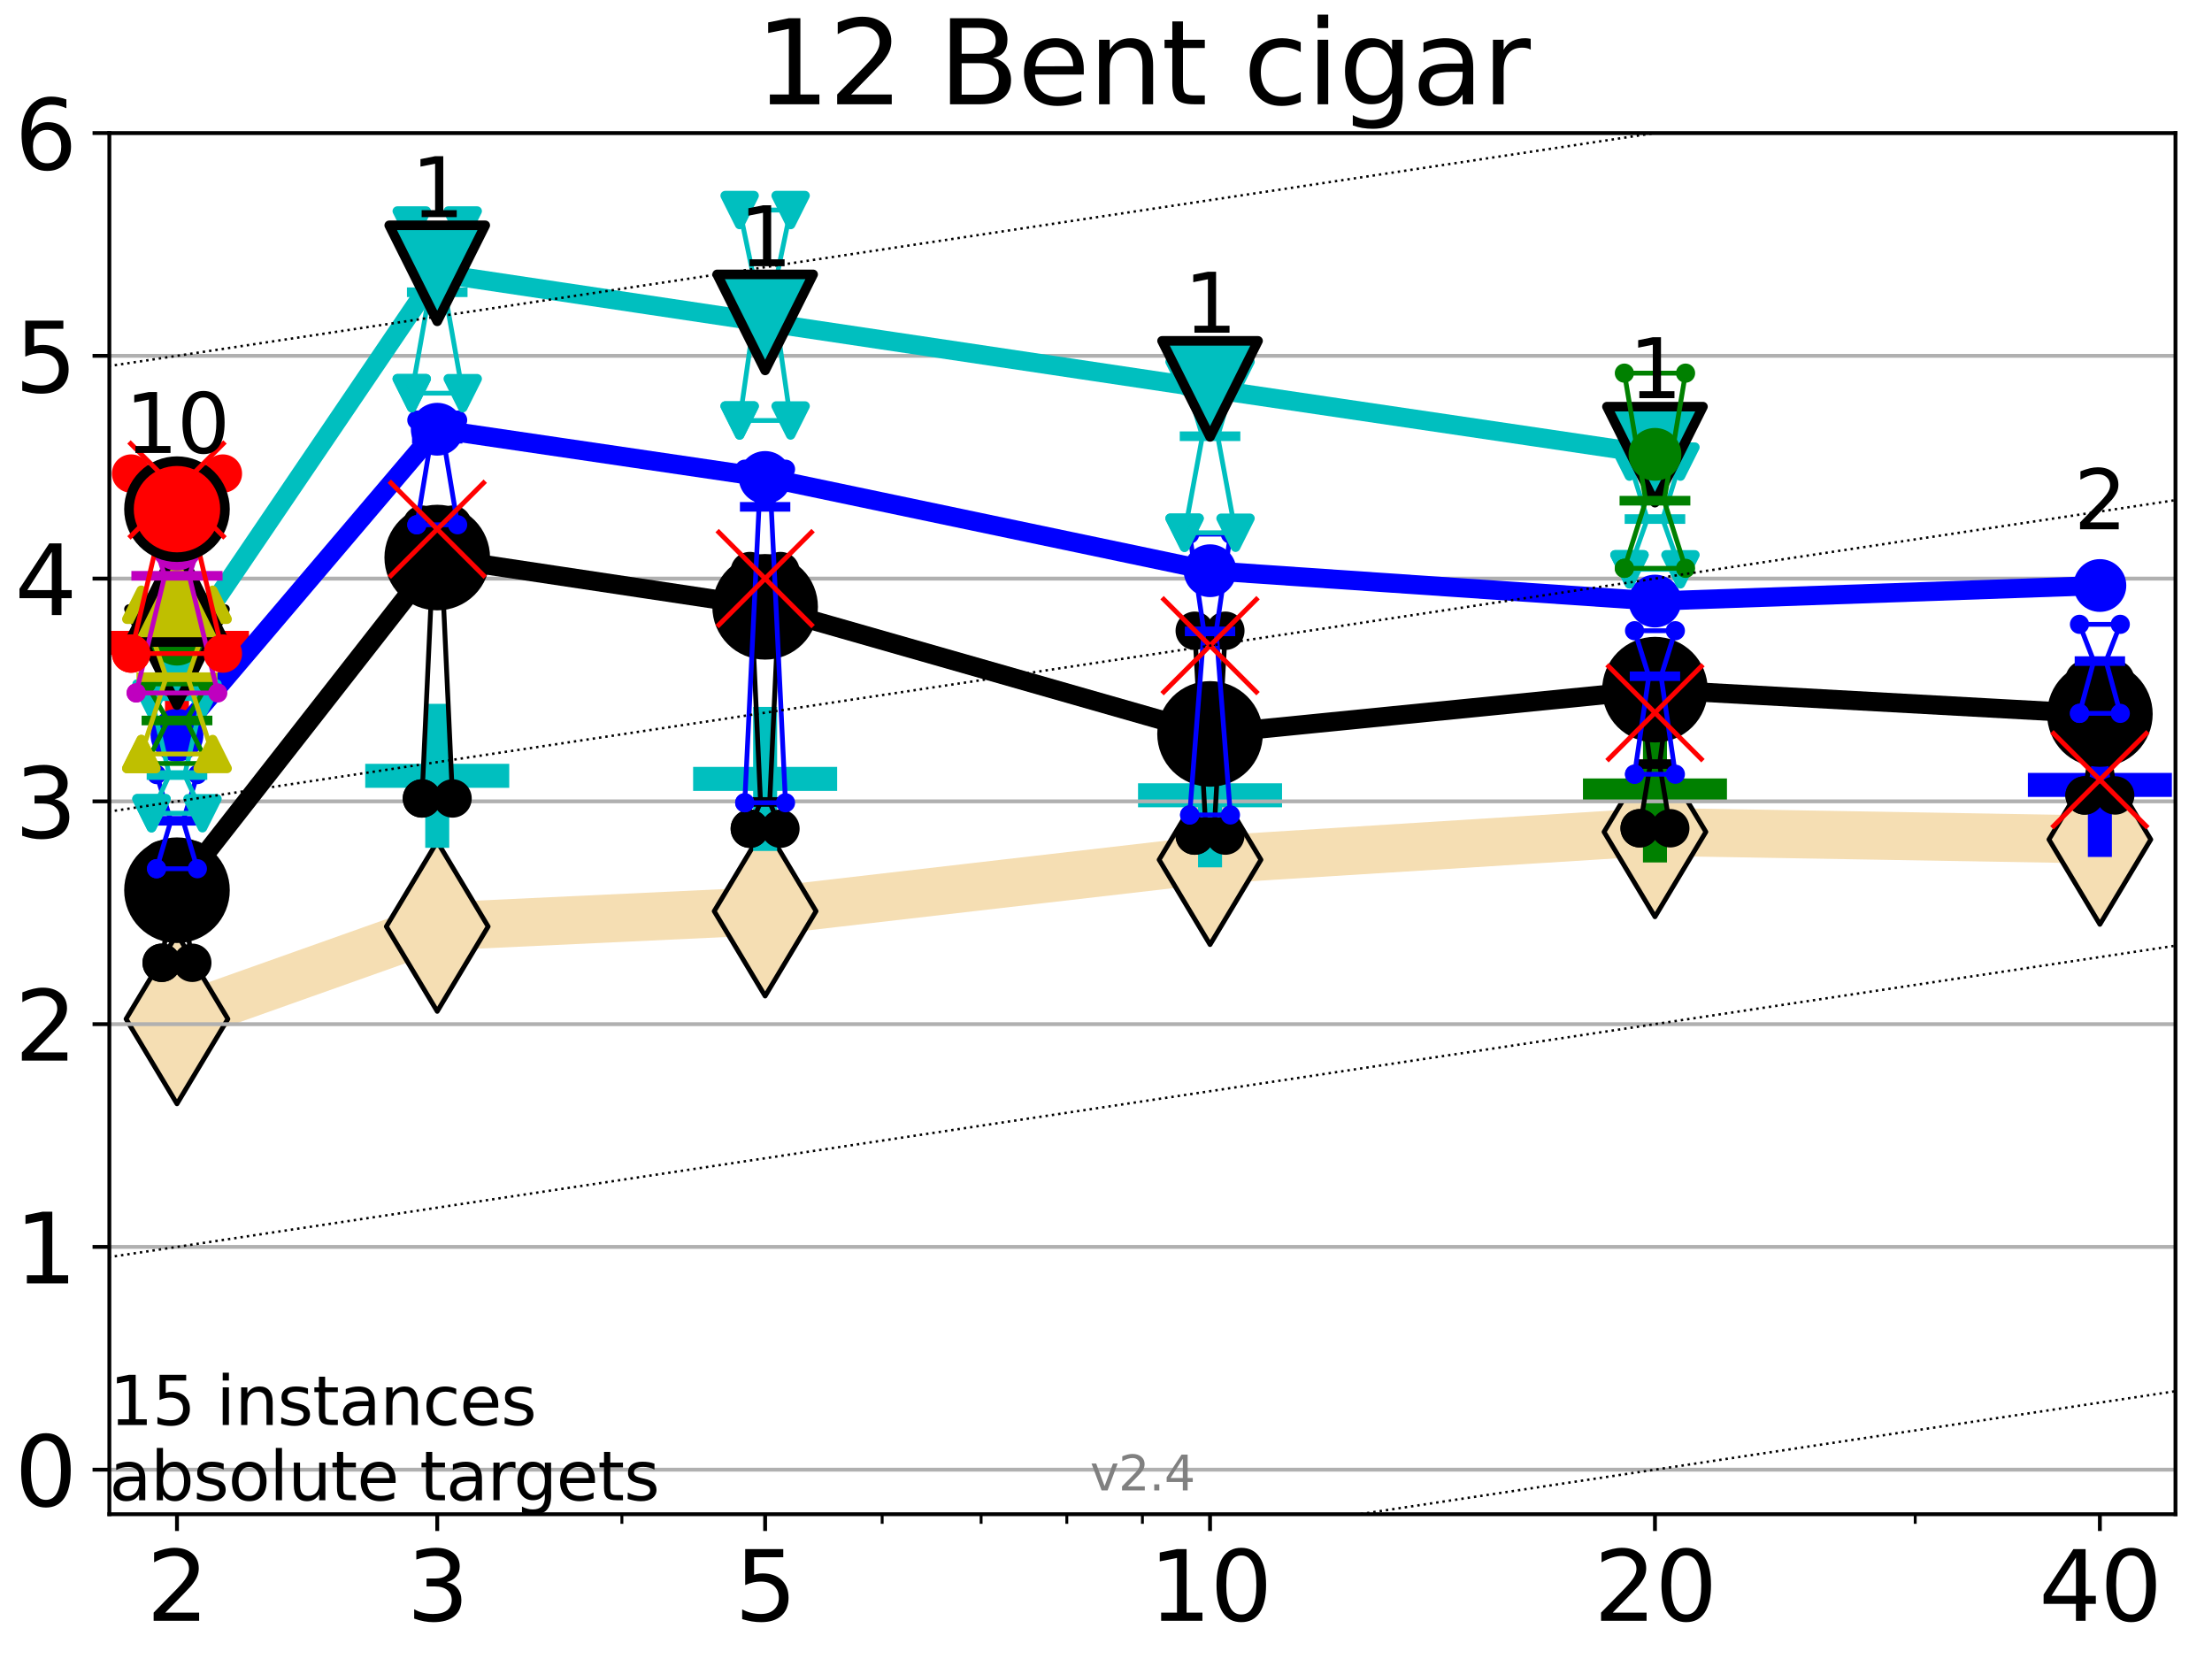 <?xml version="1.0" encoding="utf-8" standalone="no"?>
<!DOCTYPE svg PUBLIC "-//W3C//DTD SVG 1.1//EN"
  "http://www.w3.org/Graphics/SVG/1.1/DTD/svg11.dtd">
<svg height="345.6pt" version="1.1" viewBox="0 0 460.8 345.6" width="460.8pt" xmlns="http://www.w3.org/2000/svg" xmlns:xlink="http://www.w3.org/1999/xlink">
 <defs>
  <style type="text/css">*{stroke-linecap:butt;stroke-linejoin:round;}</style>
 </defs>
 <g id="figure_1">
  <g id="patch_1">
   <path d="M 0 345.6 
L 460.8 345.6 
L 460.8 0 
L 0 0 
z
" style="fill:#ffffff;"/>
  </g>
  <g id="axes_1">
   <g id="patch_2">
    <path d="M 22.78 315.44 
L 453.192 315.44 
L 453.192 27.72 
L 22.78 27.72 
z
" style="fill:#ffffff;"/>
   </g>
   <g id="line2d_1">
    <path clip-path="url(#pe0228e5261)" d="M 36.868 212.267 
L 91.085 193.007 
L 159.39 189.816 
L 252.074 179.098 
L 344.758 173.301 
L 437.443 174.882 
" style="fill:none;stroke:#f5deb3;stroke-linecap:square;stroke-width:10;"/>
    <defs>
     <path d="M 0 17.678 
L 10.607 0 
L 0 -17.678 
L -10.607 0 
z
" id="m57b60b4987" style="stroke:#000000;stroke-linejoin:miter;"/>
    </defs>
    <g clip-path="url(#pe0228e5261)">
     <use style="fill:#f5deb3;stroke:#000000;stroke-linejoin:miter;" x="36.868" xlink:href="#m57b60b4987" y="212.267"/>
     <use style="fill:#f5deb3;stroke:#000000;stroke-linejoin:miter;" x="91.085" xlink:href="#m57b60b4987" y="193.007"/>
     <use style="fill:#f5deb3;stroke:#000000;stroke-linejoin:miter;" x="159.39" xlink:href="#m57b60b4987" y="189.816"/>
     <use style="fill:#f5deb3;stroke:#000000;stroke-linejoin:miter;" x="252.074" xlink:href="#m57b60b4987" y="179.098"/>
     <use style="fill:#f5deb3;stroke:#000000;stroke-linejoin:miter;" x="344.758" xlink:href="#m57b60b4987" y="173.301"/>
     <use style="fill:#f5deb3;stroke:#000000;stroke-linejoin:miter;" x="437.443" xlink:href="#m57b60b4987" y="174.882"/>
    </g>
   </g>
   <g id="line2d_2">
    <defs>
     <path d="M -15 0 
L 15 0 
M 0 15 
L 0 -15 
" id="md31991b1a8" style="stroke:#00bfbf;stroke-width:5;"/>
    </defs>
    <g clip-path="url(#pe0228e5261)">
     <use style="fill:#00bfbf;stroke:#00bfbf;stroke-width:5;" x="91.085" xlink:href="#md31991b1a8" y="161.616"/>
    </g>
   </g>
   <g id="line2d_3">
    <g clip-path="url(#pe0228e5261)">
     <use style="fill:#00bfbf;stroke:#00bfbf;stroke-width:5;" x="159.39" xlink:href="#md31991b1a8" y="162.262"/>
    </g>
   </g>
   <g id="line2d_4">
    <g clip-path="url(#pe0228e5261)">
     <use style="fill:#00bfbf;stroke:#00bfbf;stroke-width:5;" x="252.074" xlink:href="#md31991b1a8" y="165.678"/>
    </g>
   </g>
   <g id="line2d_5">
    <defs>
     <path d="M -15 0 
L 15 0 
M 0 15 
L 0 -15 
" id="m9c1521e353" style="stroke:#008000;stroke-width:5;"/>
    </defs>
    <g clip-path="url(#pe0228e5261)">
     <use style="fill:#008000;stroke:#008000;stroke-width:5;" x="344.758" xlink:href="#m9c1521e353" y="164.661"/>
    </g>
   </g>
   <g id="line2d_6">
    <defs>
     <path d="M -15 0 
L 15 0 
M 0 15 
L 0 -15 
" id="md139b59e94" style="stroke:#0000ff;stroke-width:5;"/>
    </defs>
    <g clip-path="url(#pe0228e5261)">
     <use style="fill:#0000ff;stroke:#0000ff;stroke-width:5;" x="437.443" xlink:href="#md139b59e94" y="163.515"/>
    </g>
   </g>
   <g id="line2d_7">
    <defs>
     <path d="M -15 0 
L 15 0 
M 0 15 
L 0 -15 
" id="m37ae8e2ec6" style="stroke:#ff0000;stroke-width:5;"/>
    </defs>
    <g clip-path="url(#pe0228e5261)">
     <use style="fill:#ff0000;stroke:#ff0000;stroke-width:5;" x="36.868" xlink:href="#m37ae8e2ec6" y="133.92"/>
    </g>
   </g>
   <g id="matplotlib.axis_1">
    <g id="xtick_1">
     <g id="line2d_8">
      <defs>
       <path d="M 0 0 
L 0 3.5 
" id="m4e028610fb" style="stroke:#000000;stroke-width:0.8;"/>
      </defs>
      <g>
       <use style="stroke:#000000;stroke-width:0.8;" x="36.868" xlink:href="#m4e028610fb" y="315.44"/>
      </g>
     </g>
     <g id="text_1">
      <!-- 2 -->
      <g transform="translate(30.506 337.637)scale(0.2 -0.2)">
       <defs>
        <path d="M 1228 531 
L 3431 531 
L 3431 0 
L 469 0 
L 469 531 
Q 828 903 1448 1529 
Q 2069 2156 2228 2338 
Q 2531 2678 2651 2914 
Q 2772 3150 2772 3378 
Q 2772 3750 2511 3984 
Q 2250 4219 1831 4219 
Q 1534 4219 1204 4116 
Q 875 4013 500 3803 
L 500 4441 
Q 881 4594 1212 4672 
Q 1544 4750 1819 4750 
Q 2544 4750 2975 4387 
Q 3406 4025 3406 3419 
Q 3406 3131 3298 2873 
Q 3191 2616 2906 2266 
Q 2828 2175 2409 1742 
Q 1991 1309 1228 531 
z
" id="DejaVuSans-32" transform="scale(0.016)"/>
       </defs>
       <use xlink:href="#DejaVuSans-32"/>
      </g>
     </g>
    </g>
    <g id="xtick_2">
     <g id="line2d_9">
      <g>
       <use style="stroke:#000000;stroke-width:0.8;" x="91.085" xlink:href="#m4e028610fb" y="315.44"/>
      </g>
     </g>
     <g id="text_2">
      <!-- 3 -->
      <g transform="translate(84.723 337.637)scale(0.2 -0.2)">
       <defs>
        <path d="M 2597 2516 
Q 3050 2419 3304 2112 
Q 3559 1806 3559 1356 
Q 3559 666 3084 287 
Q 2609 -91 1734 -91 
Q 1441 -91 1130 -33 
Q 819 25 488 141 
L 488 750 
Q 750 597 1062 519 
Q 1375 441 1716 441 
Q 2309 441 2620 675 
Q 2931 909 2931 1356 
Q 2931 1769 2642 2001 
Q 2353 2234 1838 2234 
L 1294 2234 
L 1294 2753 
L 1863 2753 
Q 2328 2753 2575 2939 
Q 2822 3125 2822 3475 
Q 2822 3834 2567 4026 
Q 2313 4219 1838 4219 
Q 1578 4219 1281 4162 
Q 984 4106 628 3988 
L 628 4550 
Q 988 4650 1302 4700 
Q 1616 4750 1894 4750 
Q 2613 4750 3031 4423 
Q 3450 4097 3450 3541 
Q 3450 3153 3228 2886 
Q 3006 2619 2597 2516 
z
" id="DejaVuSans-33" transform="scale(0.016)"/>
       </defs>
       <use xlink:href="#DejaVuSans-33"/>
      </g>
     </g>
    </g>
    <g id="xtick_3">
     <g id="line2d_10">
      <g>
       <use style="stroke:#000000;stroke-width:0.8;" x="159.39" xlink:href="#m4e028610fb" y="315.44"/>
      </g>
     </g>
     <g id="text_3">
      <!-- 5 -->
      <g transform="translate(153.028 337.637)scale(0.2 -0.2)">
       <defs>
        <path d="M 691 4666 
L 3169 4666 
L 3169 4134 
L 1269 4134 
L 1269 2991 
Q 1406 3038 1543 3061 
Q 1681 3084 1819 3084 
Q 2600 3084 3056 2656 
Q 3513 2228 3513 1497 
Q 3513 744 3044 326 
Q 2575 -91 1722 -91 
Q 1428 -91 1123 -41 
Q 819 9 494 109 
L 494 744 
Q 775 591 1075 516 
Q 1375 441 1709 441 
Q 2250 441 2565 725 
Q 2881 1009 2881 1497 
Q 2881 1984 2565 2268 
Q 2250 2553 1709 2553 
Q 1456 2553 1204 2497 
Q 953 2441 691 2322 
L 691 4666 
z
" id="DejaVuSans-35" transform="scale(0.016)"/>
       </defs>
       <use xlink:href="#DejaVuSans-35"/>
      </g>
     </g>
    </g>
    <g id="xtick_4">
     <g id="line2d_11">
      <g>
       <use style="stroke:#000000;stroke-width:0.8;" x="252.074" xlink:href="#m4e028610fb" y="315.44"/>
      </g>
     </g>
     <g id="text_4">
      <!-- 10 -->
      <g transform="translate(239.349 337.637)scale(0.2 -0.2)">
       <defs>
        <path d="M 794 531 
L 1825 531 
L 1825 4091 
L 703 3866 
L 703 4441 
L 1819 4666 
L 2450 4666 
L 2450 531 
L 3481 531 
L 3481 0 
L 794 0 
L 794 531 
z
" id="DejaVuSans-31" transform="scale(0.016)"/>
        <path d="M 2034 4250 
Q 1547 4250 1301 3770 
Q 1056 3291 1056 2328 
Q 1056 1369 1301 889 
Q 1547 409 2034 409 
Q 2525 409 2770 889 
Q 3016 1369 3016 2328 
Q 3016 3291 2770 3770 
Q 2525 4250 2034 4250 
z
M 2034 4750 
Q 2819 4750 3233 4129 
Q 3647 3509 3647 2328 
Q 3647 1150 3233 529 
Q 2819 -91 2034 -91 
Q 1250 -91 836 529 
Q 422 1150 422 2328 
Q 422 3509 836 4129 
Q 1250 4750 2034 4750 
z
" id="DejaVuSans-30" transform="scale(0.016)"/>
       </defs>
       <use xlink:href="#DejaVuSans-31"/>
       <use x="63.623" xlink:href="#DejaVuSans-30"/>
      </g>
     </g>
    </g>
    <g id="xtick_5">
     <g id="line2d_12">
      <g>
       <use style="stroke:#000000;stroke-width:0.8;" x="344.758" xlink:href="#m4e028610fb" y="315.44"/>
      </g>
     </g>
     <g id="text_5">
      <!-- 20 -->
      <g transform="translate(332.033 337.637)scale(0.2 -0.2)">
       <use xlink:href="#DejaVuSans-32"/>
       <use x="63.623" xlink:href="#DejaVuSans-30"/>
      </g>
     </g>
    </g>
    <g id="xtick_6">
     <g id="line2d_13">
      <g>
       <use style="stroke:#000000;stroke-width:0.8;" x="437.443" xlink:href="#m4e028610fb" y="315.44"/>
      </g>
     </g>
     <g id="text_6">
      <!-- 40 -->
      <g transform="translate(424.718 337.637)scale(0.2 -0.2)">
       <defs>
        <path d="M 2419 4116 
L 825 1625 
L 2419 1625 
L 2419 4116 
z
M 2253 4666 
L 3047 4666 
L 3047 1625 
L 3713 1625 
L 3713 1100 
L 3047 1100 
L 3047 0 
L 2419 0 
L 2419 1100 
L 313 1100 
L 313 1709 
L 2253 4666 
z
" id="DejaVuSans-34" transform="scale(0.016)"/>
       </defs>
       <use xlink:href="#DejaVuSans-34"/>
       <use x="63.623" xlink:href="#DejaVuSans-30"/>
      </g>
     </g>
    </g>
    <g id="xtick_7">
     <g id="line2d_14">
      <defs>
       <path d="M 0 0 
L 0 2 
" id="mc84c416114" style="stroke:#000000;stroke-width:0.6;"/>
      </defs>
      <g>
       <use style="stroke:#000000;stroke-width:0.6;" x="129.552" xlink:href="#mc84c416114" y="315.44"/>
      </g>
     </g>
    </g>
    <g id="xtick_8">
     <g id="line2d_15">
      <g>
       <use style="stroke:#000000;stroke-width:0.6;" x="183.769" xlink:href="#mc84c416114" y="315.44"/>
      </g>
     </g>
    </g>
    <g id="xtick_9">
     <g id="line2d_16">
      <g>
       <use style="stroke:#000000;stroke-width:0.6;" x="204.381" xlink:href="#mc84c416114" y="315.44"/>
      </g>
     </g>
    </g>
    <g id="xtick_10">
     <g id="line2d_17">
      <g>
       <use style="stroke:#000000;stroke-width:0.6;" x="222.237" xlink:href="#mc84c416114" y="315.44"/>
      </g>
     </g>
    </g>
    <g id="xtick_11">
     <g id="line2d_18">
      <g>
       <use style="stroke:#000000;stroke-width:0.6;" x="237.986" xlink:href="#mc84c416114" y="315.44"/>
      </g>
     </g>
    </g>
    <g id="xtick_12">
     <g id="line2d_19">
      <g>
       <use style="stroke:#000000;stroke-width:0.6;" x="398.975" xlink:href="#mc84c416114" y="315.44"/>
      </g>
     </g>
    </g>
   </g>
   <g id="matplotlib.axis_2">
    <g id="ytick_1">
     <g id="line2d_20">
      <path clip-path="url(#pe0228e5261)" d="M 22.78 306.159 
L 453.192 306.159 
" style="fill:none;stroke:#b0b0b0;stroke-linecap:square;stroke-width:0.8;"/>
     </g>
     <g id="line2d_21">
      <defs>
       <path d="M 0 0 
L -3.5 0 
" id="mfebc51d5cf" style="stroke:#000000;stroke-width:0.8;"/>
      </defs>
      <g>
       <use style="stroke:#000000;stroke-width:0.8;" x="22.78" xlink:href="#mfebc51d5cf" y="306.159"/>
      </g>
     </g>
     <g id="text_7">
      <!-- 0 -->
      <g transform="translate(3.055 313.757)scale(0.2 -0.2)">
       <use xlink:href="#DejaVuSans-30"/>
      </g>
     </g>
    </g>
    <g id="ytick_2">
     <g id="line2d_22">
      <path clip-path="url(#pe0228e5261)" d="M 22.78 259.752 
L 453.192 259.752 
" style="fill:none;stroke:#b0b0b0;stroke-linecap:square;stroke-width:0.8;"/>
     </g>
     <g id="line2d_23">
      <g>
       <use style="stroke:#000000;stroke-width:0.8;" x="22.78" xlink:href="#mfebc51d5cf" y="259.752"/>
      </g>
     </g>
     <g id="text_8">
      <!-- 1 -->
      <g transform="translate(3.055 267.351)scale(0.2 -0.2)">
       <use xlink:href="#DejaVuSans-31"/>
      </g>
     </g>
    </g>
    <g id="ytick_3">
     <g id="line2d_24">
      <path clip-path="url(#pe0228e5261)" d="M 22.78 213.346 
L 453.192 213.346 
" style="fill:none;stroke:#b0b0b0;stroke-linecap:square;stroke-width:0.8;"/>
     </g>
     <g id="line2d_25">
      <g>
       <use style="stroke:#000000;stroke-width:0.8;" x="22.78" xlink:href="#mfebc51d5cf" y="213.346"/>
      </g>
     </g>
     <g id="text_9">
      <!-- 2 -->
      <g transform="translate(3.055 220.944)scale(0.2 -0.2)">
       <use xlink:href="#DejaVuSans-32"/>
      </g>
     </g>
    </g>
    <g id="ytick_4">
     <g id="line2d_26">
      <path clip-path="url(#pe0228e5261)" d="M 22.78 166.939 
L 453.192 166.939 
" style="fill:none;stroke:#b0b0b0;stroke-linecap:square;stroke-width:0.8;"/>
     </g>
     <g id="line2d_27">
      <g>
       <use style="stroke:#000000;stroke-width:0.8;" x="22.78" xlink:href="#mfebc51d5cf" y="166.939"/>
      </g>
     </g>
     <g id="text_10">
      <!-- 3 -->
      <g transform="translate(3.055 174.538)scale(0.2 -0.2)">
       <use xlink:href="#DejaVuSans-33"/>
      </g>
     </g>
    </g>
    <g id="ytick_5">
     <g id="line2d_28">
      <path clip-path="url(#pe0228e5261)" d="M 22.78 120.533 
L 453.192 120.533 
" style="fill:none;stroke:#b0b0b0;stroke-linecap:square;stroke-width:0.8;"/>
     </g>
     <g id="line2d_29">
      <g>
       <use style="stroke:#000000;stroke-width:0.8;" x="22.78" xlink:href="#mfebc51d5cf" y="120.533"/>
      </g>
     </g>
     <g id="text_11">
      <!-- 4 -->
      <g transform="translate(3.055 128.131)scale(0.2 -0.2)">
       <use xlink:href="#DejaVuSans-34"/>
      </g>
     </g>
    </g>
    <g id="ytick_6">
     <g id="line2d_30">
      <path clip-path="url(#pe0228e5261)" d="M 22.78 74.126 
L 453.192 74.126 
" style="fill:none;stroke:#b0b0b0;stroke-linecap:square;stroke-width:0.8;"/>
     </g>
     <g id="line2d_31">
      <g>
       <use style="stroke:#000000;stroke-width:0.8;" x="22.78" xlink:href="#mfebc51d5cf" y="74.126"/>
      </g>
     </g>
     <g id="text_12">
      <!-- 5 -->
      <g transform="translate(3.055 81.725)scale(0.2 -0.2)">
       <use xlink:href="#DejaVuSans-35"/>
      </g>
     </g>
    </g>
    <g id="ytick_7">
     <g id="line2d_32">
      <path clip-path="url(#pe0228e5261)" d="M 22.78 27.72 
L 453.192 27.72 
" style="fill:none;stroke:#b0b0b0;stroke-linecap:square;stroke-width:0.8;"/>
     </g>
     <g id="line2d_33">
      <g>
       <use style="stroke:#000000;stroke-width:0.8;" x="22.78" xlink:href="#mfebc51d5cf" y="27.72"/>
      </g>
     </g>
     <g id="text_13">
      <!-- 6 -->
      <g transform="translate(3.055 35.318)scale(0.2 -0.2)">
       <defs>
        <path d="M 2113 2584 
Q 1688 2584 1439 2293 
Q 1191 2003 1191 1497 
Q 1191 994 1439 701 
Q 1688 409 2113 409 
Q 2538 409 2786 701 
Q 3034 994 3034 1497 
Q 3034 2003 2786 2293 
Q 2538 2584 2113 2584 
z
M 3366 4563 
L 3366 3988 
Q 3128 4100 2886 4159 
Q 2644 4219 2406 4219 
Q 1781 4219 1451 3797 
Q 1122 3375 1075 2522 
Q 1259 2794 1537 2939 
Q 1816 3084 2150 3084 
Q 2853 3084 3261 2657 
Q 3669 2231 3669 1497 
Q 3669 778 3244 343 
Q 2819 -91 2113 -91 
Q 1303 -91 875 529 
Q 447 1150 447 2328 
Q 447 3434 972 4092 
Q 1497 4750 2381 4750 
Q 2619 4750 2861 4703 
Q 3103 4656 3366 4563 
z
" id="DejaVuSans-36" transform="scale(0.016)"/>
       </defs>
       <use xlink:href="#DejaVuSans-36"/>
      </g>
     </g>
    </g>
   </g>
   <g id="line2d_34">
    <path clip-path="url(#pe0228e5261)" d="M 33.682 200.57 
L 35.912 185.545 
L 33.682 179.117 
L 40.054 179.117 
L 37.824 185.545 
L 40.054 200.57 
L 33.682 200.57 
" style="fill:none;stroke:#000000;stroke-linecap:square;"/>
   </g>
   <g id="line2d_35">
    <path clip-path="url(#pe0228e5261)" d="M 33.682 200.57 
L 40.054 200.57 
L 40.054 179.117 
L 33.682 179.117 
L 33.682 200.57 
" style="fill:none;"/>
    <defs>
     <path d="M 0 3 
C 0.796 3 1.559 2.684 2.121 2.121 
C 2.684 1.559 3 0.796 3 0 
C 3 -0.796 2.684 -1.559 2.121 -2.121 
C 1.559 -2.684 0.796 -3 0 -3 
C -0.796 -3 -1.559 -2.684 -2.121 -2.121 
C -2.684 -1.559 -3 -0.796 -3 0 
C -3 0.796 -2.684 1.559 -2.121 2.121 
C -1.559 2.684 -0.796 3 0 3 
z
" id="m4736e68d60" style="stroke:#000000;stroke-width:2;"/>
    </defs>
    <g clip-path="url(#pe0228e5261)">
     <use style="stroke:#000000;stroke-width:2;" x="33.682" xlink:href="#m4736e68d60" y="200.57"/>
     <use style="stroke:#000000;stroke-width:2;" x="40.054" xlink:href="#m4736e68d60" y="200.57"/>
     <use style="stroke:#000000;stroke-width:2;" x="40.054" xlink:href="#m4736e68d60" y="179.117"/>
     <use style="stroke:#000000;stroke-width:2;" x="33.682" xlink:href="#m4736e68d60" y="179.117"/>
     <use style="stroke:#000000;stroke-width:2;" x="33.682" xlink:href="#m4736e68d60" y="200.57"/>
    </g>
   </g>
   <g id="line2d_36">
    <path clip-path="url(#pe0228e5261)" d="M 33.682 185.545 
L 40.054 185.545 
" style="fill:none;stroke:#000000;stroke-linecap:square;stroke-width:2;"/>
   </g>
   <g id="line2d_37">
    <path clip-path="url(#pe0228e5261)" d="M 87.899 166.331 
L 90.129 118.115 
L 87.899 109.293 
L 94.271 109.293 
L 92.041 118.115 
L 94.271 166.331 
L 87.899 166.331 
" style="fill:none;stroke:#000000;stroke-linecap:square;"/>
   </g>
   <g id="line2d_38">
    <path clip-path="url(#pe0228e5261)" d="M 87.899 166.331 
L 94.271 166.331 
L 94.271 109.293 
L 87.899 109.293 
L 87.899 166.331 
" style="fill:none;"/>
    <g clip-path="url(#pe0228e5261)">
     <use style="stroke:#000000;stroke-width:2;" x="87.899" xlink:href="#m4736e68d60" y="166.331"/>
     <use style="stroke:#000000;stroke-width:2;" x="94.271" xlink:href="#m4736e68d60" y="166.331"/>
     <use style="stroke:#000000;stroke-width:2;" x="94.271" xlink:href="#m4736e68d60" y="109.293"/>
     <use style="stroke:#000000;stroke-width:2;" x="87.899" xlink:href="#m4736e68d60" y="109.293"/>
     <use style="stroke:#000000;stroke-width:2;" x="87.899" xlink:href="#m4736e68d60" y="166.331"/>
    </g>
   </g>
   <g id="line2d_39">
    <path clip-path="url(#pe0228e5261)" d="M 87.899 118.115 
L 94.271 118.115 
" style="fill:none;stroke:#000000;stroke-linecap:square;stroke-width:2;"/>
   </g>
   <g id="line2d_40">
    <path clip-path="url(#pe0228e5261)" d="M 156.204 172.635 
L 158.434 167.061 
L 156.204 118.964 
L 162.576 118.964 
L 160.346 167.061 
L 162.576 172.635 
L 156.204 172.635 
" style="fill:none;stroke:#000000;stroke-linecap:square;"/>
   </g>
   <g id="line2d_41">
    <path clip-path="url(#pe0228e5261)" d="M 156.204 172.635 
L 162.576 172.635 
L 162.576 118.964 
L 156.204 118.964 
L 156.204 172.635 
" style="fill:none;"/>
    <g clip-path="url(#pe0228e5261)">
     <use style="stroke:#000000;stroke-width:2;" x="156.204" xlink:href="#m4736e68d60" y="172.635"/>
     <use style="stroke:#000000;stroke-width:2;" x="162.576" xlink:href="#m4736e68d60" y="172.635"/>
     <use style="stroke:#000000;stroke-width:2;" x="162.576" xlink:href="#m4736e68d60" y="118.964"/>
     <use style="stroke:#000000;stroke-width:2;" x="156.204" xlink:href="#m4736e68d60" y="118.964"/>
     <use style="stroke:#000000;stroke-width:2;" x="156.204" xlink:href="#m4736e68d60" y="172.635"/>
    </g>
   </g>
   <g id="line2d_42">
    <path clip-path="url(#pe0228e5261)" d="M 156.204 167.061 
L 162.576 167.061 
" style="fill:none;stroke:#000000;stroke-linecap:square;stroke-width:2;"/>
   </g>
   <g id="line2d_43">
    <path clip-path="url(#pe0228e5261)" d="M 248.888 174.067 
L 251.118 171.314 
L 248.888 131.398 
L 255.26 131.398 
L 253.03 171.314 
L 255.26 174.067 
L 248.888 174.067 
" style="fill:none;stroke:#000000;stroke-linecap:square;"/>
   </g>
   <g id="line2d_44">
    <path clip-path="url(#pe0228e5261)" d="M 248.888 174.067 
L 255.26 174.067 
L 255.26 131.398 
L 248.888 131.398 
L 248.888 174.067 
" style="fill:none;"/>
    <g clip-path="url(#pe0228e5261)">
     <use style="stroke:#000000;stroke-width:2;" x="248.888" xlink:href="#m4736e68d60" y="174.067"/>
     <use style="stroke:#000000;stroke-width:2;" x="255.26" xlink:href="#m4736e68d60" y="174.067"/>
     <use style="stroke:#000000;stroke-width:2;" x="255.26" xlink:href="#m4736e68d60" y="131.398"/>
     <use style="stroke:#000000;stroke-width:2;" x="248.888" xlink:href="#m4736e68d60" y="131.398"/>
     <use style="stroke:#000000;stroke-width:2;" x="248.888" xlink:href="#m4736e68d60" y="174.067"/>
    </g>
   </g>
   <g id="line2d_45">
    <path clip-path="url(#pe0228e5261)" d="M 248.888 171.314 
L 255.26 171.314 
" style="fill:none;stroke:#000000;stroke-linecap:square;stroke-width:2;"/>
   </g>
   <g id="line2d_46">
    <path clip-path="url(#pe0228e5261)" d="M 341.572 172.543 
L 343.803 159.167 
L 341.572 142.59 
L 347.945 142.59 
L 345.714 159.167 
L 347.945 172.543 
L 341.572 172.543 
" style="fill:none;stroke:#000000;stroke-linecap:square;"/>
   </g>
   <g id="line2d_47">
    <path clip-path="url(#pe0228e5261)" d="M 341.572 172.543 
L 347.945 172.543 
L 347.945 142.59 
L 341.572 142.59 
L 341.572 172.543 
" style="fill:none;"/>
    <g clip-path="url(#pe0228e5261)">
     <use style="stroke:#000000;stroke-width:2;" x="341.572" xlink:href="#m4736e68d60" y="172.543"/>
     <use style="stroke:#000000;stroke-width:2;" x="347.945" xlink:href="#m4736e68d60" y="172.543"/>
     <use style="stroke:#000000;stroke-width:2;" x="347.945" xlink:href="#m4736e68d60" y="142.59"/>
     <use style="stroke:#000000;stroke-width:2;" x="341.572" xlink:href="#m4736e68d60" y="142.59"/>
     <use style="stroke:#000000;stroke-width:2;" x="341.572" xlink:href="#m4736e68d60" y="172.543"/>
    </g>
   </g>
   <g id="line2d_48">
    <path clip-path="url(#pe0228e5261)" d="M 341.572 159.167 
L 347.945 159.167 
" style="fill:none;stroke:#000000;stroke-linecap:square;stroke-width:2;"/>
   </g>
   <g id="line2d_49">
    <path clip-path="url(#pe0228e5261)" d="M 434.257 165.706 
L 436.487 150.142 
L 434.257 141.569 
L 440.629 141.569 
L 438.398 150.142 
L 440.629 165.706 
L 434.257 165.706 
" style="fill:none;stroke:#000000;stroke-linecap:square;"/>
   </g>
   <g id="line2d_50">
    <path clip-path="url(#pe0228e5261)" d="M 434.257 165.706 
L 440.629 165.706 
L 440.629 141.569 
L 434.257 141.569 
L 434.257 165.706 
" style="fill:none;"/>
    <g clip-path="url(#pe0228e5261)">
     <use style="stroke:#000000;stroke-width:2;" x="434.257" xlink:href="#m4736e68d60" y="165.706"/>
     <use style="stroke:#000000;stroke-width:2;" x="440.629" xlink:href="#m4736e68d60" y="165.706"/>
     <use style="stroke:#000000;stroke-width:2;" x="440.629" xlink:href="#m4736e68d60" y="141.569"/>
     <use style="stroke:#000000;stroke-width:2;" x="434.257" xlink:href="#m4736e68d60" y="141.569"/>
     <use style="stroke:#000000;stroke-width:2;" x="434.257" xlink:href="#m4736e68d60" y="165.706"/>
    </g>
   </g>
   <g id="line2d_51">
    <path clip-path="url(#pe0228e5261)" d="M 434.257 150.142 
L 440.629 150.142 
" style="fill:none;stroke:#000000;stroke-linecap:square;stroke-width:2;"/>
   </g>
   <g id="line2d_52">
    <path clip-path="url(#pe0228e5261)" d="M 36.868 185.448 
L 91.085 116.149 
" style="fill:none;stroke:#000000;stroke-linecap:square;stroke-width:4;"/>
   </g>
   <g id="line2d_53">
    <path clip-path="url(#pe0228e5261)" d="M 91.085 116.149 
L 159.39 126.413 
" style="fill:none;stroke:#000000;stroke-linecap:square;stroke-width:4;"/>
   </g>
   <g id="line2d_54">
    <path clip-path="url(#pe0228e5261)" d="M 159.39 126.413 
L 252.074 152.889 
" style="fill:none;stroke:#000000;stroke-linecap:square;stroke-width:4;"/>
   </g>
   <g id="line2d_55">
    <path clip-path="url(#pe0228e5261)" d="M 252.074 152.889 
L 344.758 143.666 
" style="fill:none;stroke:#000000;stroke-linecap:square;stroke-width:4;"/>
   </g>
   <g id="line2d_56">
    <path clip-path="url(#pe0228e5261)" d="M 344.758 143.666 
L 437.443 148.748 
" style="fill:none;stroke:#000000;stroke-linecap:square;stroke-width:4;"/>
   </g>
   <g id="line2d_57">
    <path clip-path="url(#pe0228e5261)" d="M 36.868 185.448 
L 91.085 116.149 
L 159.39 126.413 
L 252.074 152.889 
L 344.758 143.666 
L 437.443 148.748 
" style="fill:none;"/>
    <defs>
     <path d="M 0 10 
C 2.652 10 5.196 8.946 7.071 7.071 
C 8.946 5.196 10 2.652 10 0 
C 10 -2.652 8.946 -5.196 7.071 -7.071 
C 5.196 -8.946 2.652 -10 0 -10 
C -2.652 -10 -5.196 -8.946 -7.071 -7.071 
C -8.946 -5.196 -10 -2.652 -10 0 
C -10 2.652 -8.946 5.196 -7.071 7.071 
C -5.196 8.946 -2.652 10 0 10 
z
" id="m80b41cad80" style="stroke:#000000;stroke-width:2;"/>
    </defs>
    <g clip-path="url(#pe0228e5261)">
     <use style="stroke:#000000;stroke-width:2;" x="36.868" xlink:href="#m80b41cad80" y="185.448"/>
     <use style="stroke:#000000;stroke-width:2;" x="91.085" xlink:href="#m80b41cad80" y="116.149"/>
     <use style="stroke:#000000;stroke-width:2;" x="159.39" xlink:href="#m80b41cad80" y="126.413"/>
     <use style="stroke:#000000;stroke-width:2;" x="252.074" xlink:href="#m80b41cad80" y="152.889"/>
     <use style="stroke:#000000;stroke-width:2;" x="344.758" xlink:href="#m80b41cad80" y="143.666"/>
     <use style="stroke:#000000;stroke-width:2;" x="437.443" xlink:href="#m80b41cad80" y="148.748"/>
    </g>
   </g>
   <g id="line2d_58">
    <path clip-path="url(#pe0228e5261)" d="M 32.62 180.97 
L 35.594 170.988 
L 32.62 161.359 
L 41.116 161.359 
L 38.143 170.988 
L 41.116 180.97 
L 32.62 180.97 
" style="fill:none;stroke:#0000ff;stroke-linecap:square;"/>
   </g>
   <g id="line2d_59">
    <path clip-path="url(#pe0228e5261)" d="M 32.62 180.97 
L 41.116 180.97 
L 41.116 161.359 
L 32.62 161.359 
L 32.62 180.97 
" style="fill:none;"/>
    <defs>
     <path d="M 0 1.5 
C 0.398 1.5 0.779 1.342 1.061 1.061 
C 1.342 0.779 1.5 0.398 1.5 0 
C 1.5 -0.398 1.342 -0.779 1.061 -1.061 
C 0.779 -1.342 0.398 -1.5 0 -1.5 
C -0.398 -1.5 -0.779 -1.342 -1.061 -1.061 
C -1.342 -0.779 -1.5 -0.398 -1.5 0 
C -1.5 0.398 -1.342 0.779 -1.061 1.061 
C -0.779 1.342 -0.398 1.5 0 1.5 
z
" id="mdec3c921d2" style="stroke:#0000ff;"/>
    </defs>
    <g clip-path="url(#pe0228e5261)">
     <use style="fill:#0000ff;stroke:#0000ff;" x="32.62" xlink:href="#mdec3c921d2" y="180.97"/>
     <use style="fill:#0000ff;stroke:#0000ff;" x="41.116" xlink:href="#mdec3c921d2" y="180.97"/>
     <use style="fill:#0000ff;stroke:#0000ff;" x="41.116" xlink:href="#mdec3c921d2" y="161.359"/>
     <use style="fill:#0000ff;stroke:#0000ff;" x="32.62" xlink:href="#mdec3c921d2" y="161.359"/>
     <use style="fill:#0000ff;stroke:#0000ff;" x="32.62" xlink:href="#mdec3c921d2" y="180.97"/>
    </g>
   </g>
   <g id="line2d_60">
    <path clip-path="url(#pe0228e5261)" d="M 32.62 170.988 
L 41.116 170.988 
" style="fill:none;stroke:#0000ff;stroke-linecap:square;stroke-width:2;"/>
   </g>
   <g id="line2d_61">
    <path clip-path="url(#pe0228e5261)" d="M 86.837 109.319 
L 89.811 91.398 
L 86.837 87.514 
L 95.333 87.514 
L 92.359 91.398 
L 95.333 109.319 
L 86.837 109.319 
" style="fill:none;stroke:#0000ff;stroke-linecap:square;"/>
   </g>
   <g id="line2d_62">
    <path clip-path="url(#pe0228e5261)" d="M 86.837 109.319 
L 95.333 109.319 
L 95.333 87.514 
L 86.837 87.514 
L 86.837 109.319 
" style="fill:none;"/>
    <g clip-path="url(#pe0228e5261)">
     <use style="fill:#0000ff;stroke:#0000ff;" x="86.837" xlink:href="#mdec3c921d2" y="109.319"/>
     <use style="fill:#0000ff;stroke:#0000ff;" x="95.333" xlink:href="#mdec3c921d2" y="109.319"/>
     <use style="fill:#0000ff;stroke:#0000ff;" x="95.333" xlink:href="#mdec3c921d2" y="87.514"/>
     <use style="fill:#0000ff;stroke:#0000ff;" x="86.837" xlink:href="#mdec3c921d2" y="87.514"/>
     <use style="fill:#0000ff;stroke:#0000ff;" x="86.837" xlink:href="#mdec3c921d2" y="109.319"/>
    </g>
   </g>
   <g id="line2d_63">
    <path clip-path="url(#pe0228e5261)" d="M 86.837 91.398 
L 95.333 91.398 
" style="fill:none;stroke:#0000ff;stroke-linecap:square;stroke-width:2;"/>
   </g>
   <g id="line2d_64">
    <path clip-path="url(#pe0228e5261)" d="M 155.142 167.224 
L 158.116 105.588 
L 155.142 97.74 
L 163.638 97.74 
L 160.665 105.588 
L 163.638 167.224 
L 155.142 167.224 
" style="fill:none;stroke:#0000ff;stroke-linecap:square;"/>
   </g>
   <g id="line2d_65">
    <path clip-path="url(#pe0228e5261)" d="M 155.142 167.224 
L 163.638 167.224 
L 163.638 97.74 
L 155.142 97.74 
L 155.142 167.224 
" style="fill:none;"/>
    <g clip-path="url(#pe0228e5261)">
     <use style="fill:#0000ff;stroke:#0000ff;" x="155.142" xlink:href="#mdec3c921d2" y="167.224"/>
     <use style="fill:#0000ff;stroke:#0000ff;" x="163.638" xlink:href="#mdec3c921d2" y="167.224"/>
     <use style="fill:#0000ff;stroke:#0000ff;" x="163.638" xlink:href="#mdec3c921d2" y="97.74"/>
     <use style="fill:#0000ff;stroke:#0000ff;" x="155.142" xlink:href="#mdec3c921d2" y="97.74"/>
     <use style="fill:#0000ff;stroke:#0000ff;" x="155.142" xlink:href="#mdec3c921d2" y="167.224"/>
    </g>
   </g>
   <g id="line2d_66">
    <path clip-path="url(#pe0228e5261)" d="M 155.142 105.588 
L 163.638 105.588 
" style="fill:none;stroke:#0000ff;stroke-linecap:square;stroke-width:2;"/>
   </g>
   <g id="line2d_67">
    <path clip-path="url(#pe0228e5261)" d="M 247.826 169.767 
L 250.8 131.526 
L 247.826 111.271 
L 256.322 111.271 
L 253.349 131.526 
L 256.322 169.767 
L 247.826 169.767 
" style="fill:none;stroke:#0000ff;stroke-linecap:square;"/>
   </g>
   <g id="line2d_68">
    <path clip-path="url(#pe0228e5261)" d="M 247.826 169.767 
L 256.322 169.767 
L 256.322 111.271 
L 247.826 111.271 
L 247.826 169.767 
" style="fill:none;"/>
    <g clip-path="url(#pe0228e5261)">
     <use style="fill:#0000ff;stroke:#0000ff;" x="247.826" xlink:href="#mdec3c921d2" y="169.767"/>
     <use style="fill:#0000ff;stroke:#0000ff;" x="256.322" xlink:href="#mdec3c921d2" y="169.767"/>
     <use style="fill:#0000ff;stroke:#0000ff;" x="256.322" xlink:href="#mdec3c921d2" y="111.271"/>
     <use style="fill:#0000ff;stroke:#0000ff;" x="247.826" xlink:href="#mdec3c921d2" y="111.271"/>
     <use style="fill:#0000ff;stroke:#0000ff;" x="247.826" xlink:href="#mdec3c921d2" y="169.767"/>
    </g>
   </g>
   <g id="line2d_69">
    <path clip-path="url(#pe0228e5261)" d="M 247.826 131.526 
L 256.322 131.526 
" style="fill:none;stroke:#0000ff;stroke-linecap:square;stroke-width:2;"/>
   </g>
   <g id="line2d_70">
    <path clip-path="url(#pe0228e5261)" d="M 340.51 161.282 
L 343.484 140.871 
L 340.51 131.389 
L 349.007 131.389 
L 346.033 140.871 
L 349.007 161.282 
L 340.51 161.282 
" style="fill:none;stroke:#0000ff;stroke-linecap:square;"/>
   </g>
   <g id="line2d_71">
    <path clip-path="url(#pe0228e5261)" d="M 340.51 161.282 
L 349.007 161.282 
L 349.007 131.389 
L 340.51 131.389 
L 340.51 161.282 
" style="fill:none;"/>
    <g clip-path="url(#pe0228e5261)">
     <use style="fill:#0000ff;stroke:#0000ff;" x="340.51" xlink:href="#mdec3c921d2" y="161.282"/>
     <use style="fill:#0000ff;stroke:#0000ff;" x="349.007" xlink:href="#mdec3c921d2" y="161.282"/>
     <use style="fill:#0000ff;stroke:#0000ff;" x="349.007" xlink:href="#mdec3c921d2" y="131.389"/>
     <use style="fill:#0000ff;stroke:#0000ff;" x="340.51" xlink:href="#mdec3c921d2" y="131.389"/>
     <use style="fill:#0000ff;stroke:#0000ff;" x="340.51" xlink:href="#mdec3c921d2" y="161.282"/>
    </g>
   </g>
   <g id="line2d_72">
    <path clip-path="url(#pe0228e5261)" d="M 340.51 140.871 
L 349.007 140.871 
" style="fill:none;stroke:#0000ff;stroke-linecap:square;stroke-width:2;"/>
   </g>
   <g id="line2d_73">
    <path clip-path="url(#pe0228e5261)" d="M 433.195 148.609 
L 436.168 137.72 
L 433.195 130.06 
L 441.691 130.06 
L 438.717 137.72 
L 441.691 148.609 
L 433.195 148.609 
" style="fill:none;stroke:#0000ff;stroke-linecap:square;"/>
   </g>
   <g id="line2d_74">
    <path clip-path="url(#pe0228e5261)" d="M 433.195 148.609 
L 441.691 148.609 
L 441.691 130.06 
L 433.195 130.06 
L 433.195 148.609 
" style="fill:none;"/>
    <g clip-path="url(#pe0228e5261)">
     <use style="fill:#0000ff;stroke:#0000ff;" x="433.195" xlink:href="#mdec3c921d2" y="148.609"/>
     <use style="fill:#0000ff;stroke:#0000ff;" x="441.691" xlink:href="#mdec3c921d2" y="148.609"/>
     <use style="fill:#0000ff;stroke:#0000ff;" x="441.691" xlink:href="#mdec3c921d2" y="130.06"/>
     <use style="fill:#0000ff;stroke:#0000ff;" x="433.195" xlink:href="#mdec3c921d2" y="130.06"/>
     <use style="fill:#0000ff;stroke:#0000ff;" x="433.195" xlink:href="#mdec3c921d2" y="148.609"/>
    </g>
   </g>
   <g id="line2d_75">
    <path clip-path="url(#pe0228e5261)" d="M 433.195 137.72 
L 441.691 137.72 
" style="fill:none;stroke:#0000ff;stroke-linecap:square;stroke-width:2;"/>
   </g>
   <g id="line2d_76">
    <path clip-path="url(#pe0228e5261)" d="M 36.868 153.171 
L 91.085 89.415 
" style="fill:none;stroke:#0000ff;stroke-linecap:square;stroke-width:4;"/>
   </g>
   <g id="line2d_77">
    <path clip-path="url(#pe0228e5261)" d="M 91.085 89.415 
L 159.39 99.465 
" style="fill:none;stroke:#0000ff;stroke-linecap:square;stroke-width:4;"/>
   </g>
   <g id="line2d_78">
    <path clip-path="url(#pe0228e5261)" d="M 159.39 99.465 
L 252.074 118.893 
" style="fill:none;stroke:#0000ff;stroke-linecap:square;stroke-width:4;"/>
   </g>
   <g id="line2d_79">
    <path clip-path="url(#pe0228e5261)" d="M 252.074 118.893 
L 344.758 125.213 
" style="fill:none;stroke:#0000ff;stroke-linecap:square;stroke-width:4;"/>
   </g>
   <g id="line2d_80">
    <path clip-path="url(#pe0228e5261)" d="M 344.758 125.213 
L 437.443 121.973 
" style="fill:none;stroke:#0000ff;stroke-linecap:square;stroke-width:4;"/>
   </g>
   <g id="line2d_81">
    <path clip-path="url(#pe0228e5261)" d="M 36.868 153.171 
L 91.085 89.415 
L 159.39 99.465 
L 252.074 118.893 
L 344.758 125.213 
L 437.443 121.973 
" style="fill:none;"/>
    <defs>
     <path d="M 0 5 
C 1.326 5 2.598 4.473 3.536 3.536 
C 4.473 2.598 5 1.326 5 0 
C 5 -1.326 4.473 -2.598 3.536 -3.536 
C 2.598 -4.473 1.326 -5 0 -5 
C -1.326 -5 -2.598 -4.473 -3.536 -3.536 
C -4.473 -2.598 -5 -1.326 -5 0 
C -5 1.326 -4.473 2.598 -3.536 3.536 
C -2.598 4.473 -1.326 5 0 5 
z
" id="md45e3263ba" style="stroke:#0000ff;"/>
    </defs>
    <g clip-path="url(#pe0228e5261)">
     <use style="fill:#0000ff;stroke:#0000ff;" x="36.868" xlink:href="#md45e3263ba" y="153.171"/>
     <use style="fill:#0000ff;stroke:#0000ff;" x="91.085" xlink:href="#md45e3263ba" y="89.415"/>
     <use style="fill:#0000ff;stroke:#0000ff;" x="159.39" xlink:href="#md45e3263ba" y="99.465"/>
     <use style="fill:#0000ff;stroke:#0000ff;" x="252.074" xlink:href="#md45e3263ba" y="118.893"/>
     <use style="fill:#0000ff;stroke:#0000ff;" x="344.758" xlink:href="#md45e3263ba" y="125.213"/>
     <use style="fill:#0000ff;stroke:#0000ff;" x="437.443" xlink:href="#md45e3263ba" y="121.973"/>
    </g>
   </g>
   <g id="line2d_82">
    <path clip-path="url(#pe0228e5261)" d="M 31.558 169.413 
L 35.275 161.455 
L 31.558 145.516 
L 42.178 145.516 
L 38.461 161.455 
L 42.178 169.413 
L 31.558 169.413 
" style="fill:none;stroke:#00bfbf;stroke-linecap:square;"/>
   </g>
   <g id="line2d_83">
    <path clip-path="url(#pe0228e5261)" d="M 31.558 169.413 
L 42.178 169.413 
L 42.178 145.516 
L 31.558 145.516 
L 31.558 169.413 
" style="fill:none;"/>
    <defs>
     <path d="M -0 3 
L 3 -3 
L -3 -3 
z
" id="m6d9c7963fc" style="stroke:#00bfbf;stroke-linejoin:miter;stroke-width:2;"/>
    </defs>
    <g clip-path="url(#pe0228e5261)">
     <use style="fill:#00bfbf;stroke:#00bfbf;stroke-linejoin:miter;stroke-width:2;" x="31.558" xlink:href="#m6d9c7963fc" y="169.413"/>
     <use style="fill:#00bfbf;stroke:#00bfbf;stroke-linejoin:miter;stroke-width:2;" x="42.178" xlink:href="#m6d9c7963fc" y="169.413"/>
     <use style="fill:#00bfbf;stroke:#00bfbf;stroke-linejoin:miter;stroke-width:2;" x="42.178" xlink:href="#m6d9c7963fc" y="145.516"/>
     <use style="fill:#00bfbf;stroke:#00bfbf;stroke-linejoin:miter;stroke-width:2;" x="31.558" xlink:href="#m6d9c7963fc" y="145.516"/>
     <use style="fill:#00bfbf;stroke:#00bfbf;stroke-linejoin:miter;stroke-width:2;" x="31.558" xlink:href="#m6d9c7963fc" y="169.413"/>
    </g>
   </g>
   <g id="line2d_84">
    <path clip-path="url(#pe0228e5261)" d="M 31.558 161.455 
L 42.178 161.455 
" style="fill:none;stroke:#00bfbf;stroke-linecap:square;stroke-width:2;"/>
   </g>
   <g id="line2d_85">
    <path clip-path="url(#pe0228e5261)" d="M 85.775 81.908 
L 89.492 60.878 
L 85.775 46.976 
L 96.395 46.976 
L 92.678 60.878 
L 96.395 81.908 
L 85.775 81.908 
" style="fill:none;stroke:#00bfbf;stroke-linecap:square;"/>
   </g>
   <g id="line2d_86">
    <path clip-path="url(#pe0228e5261)" d="M 85.775 81.908 
L 96.395 81.908 
L 96.395 46.976 
L 85.775 46.976 
L 85.775 81.908 
" style="fill:none;"/>
    <g clip-path="url(#pe0228e5261)">
     <use style="fill:#00bfbf;stroke:#00bfbf;stroke-linejoin:miter;stroke-width:2;" x="85.775" xlink:href="#m6d9c7963fc" y="81.908"/>
     <use style="fill:#00bfbf;stroke:#00bfbf;stroke-linejoin:miter;stroke-width:2;" x="96.395" xlink:href="#m6d9c7963fc" y="81.908"/>
     <use style="fill:#00bfbf;stroke:#00bfbf;stroke-linejoin:miter;stroke-width:2;" x="96.395" xlink:href="#m6d9c7963fc" y="46.976"/>
     <use style="fill:#00bfbf;stroke:#00bfbf;stroke-linejoin:miter;stroke-width:2;" x="85.775" xlink:href="#m6d9c7963fc" y="46.976"/>
     <use style="fill:#00bfbf;stroke:#00bfbf;stroke-linejoin:miter;stroke-width:2;" x="85.775" xlink:href="#m6d9c7963fc" y="81.908"/>
    </g>
   </g>
   <g id="line2d_87">
    <path clip-path="url(#pe0228e5261)" d="M 85.775 60.878 
L 96.395 60.878 
" style="fill:none;stroke:#00bfbf;stroke-linecap:square;stroke-width:2;"/>
   </g>
   <g id="line2d_88">
    <path clip-path="url(#pe0228e5261)" d="M 154.08 87.594 
L 157.797 61.591 
L 154.08 43.757 
L 164.7 43.757 
L 160.983 61.591 
L 164.7 87.594 
L 154.08 87.594 
" style="fill:none;stroke:#00bfbf;stroke-linecap:square;"/>
   </g>
   <g id="line2d_89">
    <path clip-path="url(#pe0228e5261)" d="M 154.08 87.594 
L 164.7 87.594 
L 164.7 43.757 
L 154.08 43.757 
L 154.08 87.594 
" style="fill:none;"/>
    <g clip-path="url(#pe0228e5261)">
     <use style="fill:#00bfbf;stroke:#00bfbf;stroke-linejoin:miter;stroke-width:2;" x="154.08" xlink:href="#m6d9c7963fc" y="87.594"/>
     <use style="fill:#00bfbf;stroke:#00bfbf;stroke-linejoin:miter;stroke-width:2;" x="164.7" xlink:href="#m6d9c7963fc" y="87.594"/>
     <use style="fill:#00bfbf;stroke:#00bfbf;stroke-linejoin:miter;stroke-width:2;" x="164.7" xlink:href="#m6d9c7963fc" y="43.757"/>
     <use style="fill:#00bfbf;stroke:#00bfbf;stroke-linejoin:miter;stroke-width:2;" x="154.08" xlink:href="#m6d9c7963fc" y="43.757"/>
     <use style="fill:#00bfbf;stroke:#00bfbf;stroke-linejoin:miter;stroke-width:2;" x="154.08" xlink:href="#m6d9c7963fc" y="87.594"/>
    </g>
   </g>
   <g id="line2d_90">
    <path clip-path="url(#pe0228e5261)" d="M 154.08 61.591 
L 164.7 61.591 
" style="fill:none;stroke:#00bfbf;stroke-linecap:square;stroke-width:2;"/>
   </g>
   <g id="line2d_91">
    <path clip-path="url(#pe0228e5261)" d="M 246.764 110.979 
L 250.481 90.873 
L 246.764 78.357 
L 257.384 78.357 
L 253.667 90.873 
L 257.384 110.979 
L 246.764 110.979 
" style="fill:none;stroke:#00bfbf;stroke-linecap:square;"/>
   </g>
   <g id="line2d_92">
    <path clip-path="url(#pe0228e5261)" d="M 246.764 110.979 
L 257.384 110.979 
L 257.384 78.357 
L 246.764 78.357 
L 246.764 110.979 
" style="fill:none;"/>
    <g clip-path="url(#pe0228e5261)">
     <use style="fill:#00bfbf;stroke:#00bfbf;stroke-linejoin:miter;stroke-width:2;" x="246.764" xlink:href="#m6d9c7963fc" y="110.979"/>
     <use style="fill:#00bfbf;stroke:#00bfbf;stroke-linejoin:miter;stroke-width:2;" x="257.384" xlink:href="#m6d9c7963fc" y="110.979"/>
     <use style="fill:#00bfbf;stroke:#00bfbf;stroke-linejoin:miter;stroke-width:2;" x="257.384" xlink:href="#m6d9c7963fc" y="78.357"/>
     <use style="fill:#00bfbf;stroke:#00bfbf;stroke-linejoin:miter;stroke-width:2;" x="246.764" xlink:href="#m6d9c7963fc" y="78.357"/>
     <use style="fill:#00bfbf;stroke:#00bfbf;stroke-linejoin:miter;stroke-width:2;" x="246.764" xlink:href="#m6d9c7963fc" y="110.979"/>
    </g>
   </g>
   <g id="line2d_93">
    <path clip-path="url(#pe0228e5261)" d="M 246.764 90.873 
L 257.384 90.873 
" style="fill:none;stroke:#00bfbf;stroke-linecap:square;stroke-width:2;"/>
   </g>
   <g id="line2d_94">
    <path clip-path="url(#pe0228e5261)" d="M 339.448 118.601 
L 343.165 108.128 
L 339.448 96.164 
L 350.069 96.164 
L 346.352 108.128 
L 350.069 118.601 
L 339.448 118.601 
" style="fill:none;stroke:#00bfbf;stroke-linecap:square;"/>
   </g>
   <g id="line2d_95">
    <path clip-path="url(#pe0228e5261)" d="M 339.448 118.601 
L 350.069 118.601 
L 350.069 96.164 
L 339.448 96.164 
L 339.448 118.601 
" style="fill:none;"/>
    <g clip-path="url(#pe0228e5261)">
     <use style="fill:#00bfbf;stroke:#00bfbf;stroke-linejoin:miter;stroke-width:2;" x="339.448" xlink:href="#m6d9c7963fc" y="118.601"/>
     <use style="fill:#00bfbf;stroke:#00bfbf;stroke-linejoin:miter;stroke-width:2;" x="350.069" xlink:href="#m6d9c7963fc" y="118.601"/>
     <use style="fill:#00bfbf;stroke:#00bfbf;stroke-linejoin:miter;stroke-width:2;" x="350.069" xlink:href="#m6d9c7963fc" y="96.164"/>
     <use style="fill:#00bfbf;stroke:#00bfbf;stroke-linejoin:miter;stroke-width:2;" x="339.448" xlink:href="#m6d9c7963fc" y="96.164"/>
     <use style="fill:#00bfbf;stroke:#00bfbf;stroke-linejoin:miter;stroke-width:2;" x="339.448" xlink:href="#m6d9c7963fc" y="118.601"/>
    </g>
   </g>
   <g id="line2d_96">
    <path clip-path="url(#pe0228e5261)" d="M 339.448 108.128 
L 350.069 108.128 
" style="fill:none;stroke:#00bfbf;stroke-linecap:square;stroke-width:2;"/>
   </g>
   <g id="line2d_97">
    <path clip-path="url(#pe0228e5261)" d="M 36.868 136.883 
L 91.085 56.938 
" style="fill:none;stroke:#00bfbf;stroke-linecap:square;stroke-width:4;"/>
   </g>
   <g id="line2d_98">
    <path clip-path="url(#pe0228e5261)" d="M 91.085 56.938 
L 159.39 67.164 
" style="fill:none;stroke:#00bfbf;stroke-linecap:square;stroke-width:4;"/>
   </g>
   <g id="line2d_99">
    <path clip-path="url(#pe0228e5261)" d="M 159.39 67.164 
L 252.074 81.011 
" style="fill:none;stroke:#00bfbf;stroke-linecap:square;stroke-width:4;"/>
   </g>
   <g id="line2d_100">
    <path clip-path="url(#pe0228e5261)" d="M 252.074 81.011 
L 344.758 94.714 
" style="fill:none;stroke:#00bfbf;stroke-linecap:square;stroke-width:4;"/>
   </g>
   <g id="line2d_101">
    <path clip-path="url(#pe0228e5261)" d="M 36.868 136.883 
L 91.085 56.938 
L 159.39 67.164 
L 252.074 81.011 
L 344.758 94.714 
" style="fill:none;"/>
    <defs>
     <path d="M -0 10 
L 10 -10 
L -10 -10 
z
" id="mde525a7780" style="stroke:#000000;stroke-linejoin:miter;stroke-width:2;"/>
    </defs>
    <g clip-path="url(#pe0228e5261)">
     <use style="fill:#00bfbf;stroke:#000000;stroke-linejoin:miter;stroke-width:2;" x="36.868" xlink:href="#mde525a7780" y="136.883"/>
     <use style="fill:#00bfbf;stroke:#000000;stroke-linejoin:miter;stroke-width:2;" x="91.085" xlink:href="#mde525a7780" y="56.938"/>
     <use style="fill:#00bfbf;stroke:#000000;stroke-linejoin:miter;stroke-width:2;" x="159.39" xlink:href="#mde525a7780" y="67.164"/>
     <use style="fill:#00bfbf;stroke:#000000;stroke-linejoin:miter;stroke-width:2;" x="252.074" xlink:href="#mde525a7780" y="81.011"/>
     <use style="fill:#00bfbf;stroke:#000000;stroke-linejoin:miter;stroke-width:2;" x="344.758" xlink:href="#mde525a7780" y="94.714"/>
    </g>
   </g>
   <g id="line2d_102">
    <path clip-path="url(#pe0228e5261)" d="M 30.496 159.052 
L 34.957 150.094 
L 30.496 142.475 
L 43.24 142.475 
L 38.78 150.094 
L 43.24 159.052 
L 30.496 159.052 
" style="fill:none;stroke:#008000;stroke-linecap:square;"/>
   </g>
   <g id="line2d_103">
    <path clip-path="url(#pe0228e5261)" d="M 30.496 159.052 
L 43.24 159.052 
L 43.24 142.475 
L 30.496 142.475 
L 30.496 159.052 
" style="fill:none;"/>
    <defs>
     <path d="M 0 1.5 
C 0.398 1.5 0.779 1.342 1.061 1.061 
C 1.342 0.779 1.5 0.398 1.5 0 
C 1.5 -0.398 1.342 -0.779 1.061 -1.061 
C 0.779 -1.342 0.398 -1.5 0 -1.5 
C -0.398 -1.5 -0.779 -1.342 -1.061 -1.061 
C -1.342 -0.779 -1.5 -0.398 -1.5 0 
C -1.5 0.398 -1.342 0.779 -1.061 1.061 
C -0.779 1.342 -0.398 1.5 0 1.5 
z
" id="mbbd66a676e" style="stroke:#008000;"/>
    </defs>
    <g clip-path="url(#pe0228e5261)">
     <use style="fill:#008000;stroke:#008000;" x="30.496" xlink:href="#mbbd66a676e" y="159.052"/>
     <use style="fill:#008000;stroke:#008000;" x="43.24" xlink:href="#mbbd66a676e" y="159.052"/>
     <use style="fill:#008000;stroke:#008000;" x="43.24" xlink:href="#mbbd66a676e" y="142.475"/>
     <use style="fill:#008000;stroke:#008000;" x="30.496" xlink:href="#mbbd66a676e" y="142.475"/>
     <use style="fill:#008000;stroke:#008000;" x="30.496" xlink:href="#mbbd66a676e" y="159.052"/>
    </g>
   </g>
   <g id="line2d_104">
    <path clip-path="url(#pe0228e5261)" d="M 30.496 150.094 
L 43.24 150.094 
" style="fill:none;stroke:#008000;stroke-linecap:square;stroke-width:2;"/>
   </g>
   <g id="line2d_105">
    <path clip-path="url(#pe0228e5261)" d="M 338.386 118.394 
L 342.847 104.306 
L 338.386 77.732 
L 351.131 77.732 
L 346.67 104.306 
L 351.131 118.394 
L 338.386 118.394 
" style="fill:none;stroke:#008000;stroke-linecap:square;"/>
   </g>
   <g id="line2d_106">
    <path clip-path="url(#pe0228e5261)" d="M 338.386 118.394 
L 351.131 118.394 
L 351.131 77.732 
L 338.386 77.732 
L 338.386 118.394 
" style="fill:none;"/>
    <g clip-path="url(#pe0228e5261)">
     <use style="fill:#008000;stroke:#008000;" x="338.386" xlink:href="#mbbd66a676e" y="118.394"/>
     <use style="fill:#008000;stroke:#008000;" x="351.131" xlink:href="#mbbd66a676e" y="118.394"/>
     <use style="fill:#008000;stroke:#008000;" x="351.131" xlink:href="#mbbd66a676e" y="77.732"/>
     <use style="fill:#008000;stroke:#008000;" x="338.386" xlink:href="#mbbd66a676e" y="77.732"/>
     <use style="fill:#008000;stroke:#008000;" x="338.386" xlink:href="#mbbd66a676e" y="118.394"/>
    </g>
   </g>
   <g id="line2d_107">
    <path clip-path="url(#pe0228e5261)" d="M 338.386 104.306 
L 351.131 104.306 
" style="fill:none;stroke:#008000;stroke-linecap:square;stroke-width:2;"/>
   </g>
   <g id="line2d_108">
    <path clip-path="url(#pe0228e5261)" d="M 36.868 133.15 
L 344.758 94.65 
" style="fill:none;"/>
    <defs>
     <path d="M 0 5 
C 1.326 5 2.598 4.473 3.536 3.536 
C 4.473 2.598 5 1.326 5 0 
C 5 -1.326 4.473 -2.598 3.536 -3.536 
C 2.598 -4.473 1.326 -5 0 -5 
C -1.326 -5 -2.598 -4.473 -3.536 -3.536 
C -4.473 -2.598 -5 -1.326 -5 0 
C -5 1.326 -4.473 2.598 -3.536 3.536 
C -2.598 4.473 -1.326 5 0 5 
z
" id="m8bf41a5093" style="stroke:#008000;"/>
    </defs>
    <g clip-path="url(#pe0228e5261)">
     <use style="fill:#008000;stroke:#008000;" x="36.868" xlink:href="#m8bf41a5093" y="133.15"/>
     <use style="fill:#008000;stroke:#008000;" x="344.758" xlink:href="#m8bf41a5093" y="94.65"/>
    </g>
   </g>
   <g id="line2d_109">
    <path clip-path="url(#pe0228e5261)" d="M 29.434 157.074 
L 34.638 141.077 
L 29.434 125.978 
L 44.303 125.978 
L 39.099 141.077 
L 44.303 157.074 
L 29.434 157.074 
" style="fill:none;stroke:#bfbf00;stroke-linecap:square;"/>
   </g>
   <g id="line2d_110">
    <path clip-path="url(#pe0228e5261)" d="M 29.434 157.074 
L 44.303 157.074 
L 44.303 125.978 
L 29.434 125.978 
L 29.434 157.074 
" style="fill:none;"/>
    <defs>
     <path d="M 0 -3 
L -3 3 
L 3 3 
z
" id="m600f78374f" style="stroke:#bfbf00;stroke-linejoin:miter;stroke-width:2;"/>
    </defs>
    <g clip-path="url(#pe0228e5261)">
     <use style="fill:#bfbf00;stroke:#bfbf00;stroke-linejoin:miter;stroke-width:2;" x="29.434" xlink:href="#m600f78374f" y="157.074"/>
     <use style="fill:#bfbf00;stroke:#bfbf00;stroke-linejoin:miter;stroke-width:2;" x="44.303" xlink:href="#m600f78374f" y="157.074"/>
     <use style="fill:#bfbf00;stroke:#bfbf00;stroke-linejoin:miter;stroke-width:2;" x="44.303" xlink:href="#m600f78374f" y="125.978"/>
     <use style="fill:#bfbf00;stroke:#bfbf00;stroke-linejoin:miter;stroke-width:2;" x="29.434" xlink:href="#m600f78374f" y="125.978"/>
     <use style="fill:#bfbf00;stroke:#bfbf00;stroke-linejoin:miter;stroke-width:2;" x="29.434" xlink:href="#m600f78374f" y="157.074"/>
    </g>
   </g>
   <g id="line2d_111">
    <path clip-path="url(#pe0228e5261)" d="M 29.434 141.077 
L 44.303 141.077 
" style="fill:none;stroke:#bfbf00;stroke-linecap:square;stroke-width:2;"/>
   </g>
   <g id="line2d_112">
    <path clip-path="url(#pe0228e5261)" d="M 36.868 123.749 
" style="fill:none;"/>
    <defs>
     <path d="M 0 -10 
L -10 10 
L 10 10 
z
" id="m20493f2fd1" style="stroke:#000000;stroke-linejoin:miter;stroke-width:2;"/>
    </defs>
    <g clip-path="url(#pe0228e5261)">
     <use style="fill:#bfbf00;stroke:#000000;stroke-linejoin:miter;stroke-width:2;" x="36.868" xlink:href="#m20493f2fd1" y="123.749"/>
    </g>
   </g>
   <g id="line2d_113">
    <path clip-path="url(#pe0228e5261)" d="M 28.372 144.349 
L 34.319 119.947 
L 28.372 101.103 
L 45.365 101.103 
L 39.417 119.947 
L 45.365 144.349 
L 28.372 144.349 
" style="fill:none;stroke:#bf00bf;stroke-linecap:square;"/>
   </g>
   <g id="line2d_114">
    <path clip-path="url(#pe0228e5261)" d="M 28.372 144.349 
L 45.365 144.349 
L 45.365 101.103 
L 28.372 101.103 
L 28.372 144.349 
" style="fill:none;"/>
    <defs>
     <path d="M 0 1.5 
C 0.398 1.5 0.779 1.342 1.061 1.061 
C 1.342 0.779 1.5 0.398 1.5 0 
C 1.5 -0.398 1.342 -0.779 1.061 -1.061 
C 0.779 -1.342 0.398 -1.5 0 -1.5 
C -0.398 -1.5 -0.779 -1.342 -1.061 -1.061 
C -1.342 -0.779 -1.5 -0.398 -1.5 0 
C -1.5 0.398 -1.342 0.779 -1.061 1.061 
C -0.779 1.342 -0.398 1.5 0 1.5 
z
" id="m359dcacbca" style="stroke:#bf00bf;"/>
    </defs>
    <g clip-path="url(#pe0228e5261)">
     <use style="fill:#bf00bf;stroke:#bf00bf;" x="28.372" xlink:href="#m359dcacbca" y="144.349"/>
     <use style="fill:#bf00bf;stroke:#bf00bf;" x="45.365" xlink:href="#m359dcacbca" y="144.349"/>
     <use style="fill:#bf00bf;stroke:#bf00bf;" x="45.365" xlink:href="#m359dcacbca" y="101.103"/>
     <use style="fill:#bf00bf;stroke:#bf00bf;" x="28.372" xlink:href="#m359dcacbca" y="101.103"/>
     <use style="fill:#bf00bf;stroke:#bf00bf;" x="28.372" xlink:href="#m359dcacbca" y="144.349"/>
    </g>
   </g>
   <g id="line2d_115">
    <path clip-path="url(#pe0228e5261)" d="M 28.372 119.947 
L 45.365 119.947 
" style="fill:none;stroke:#bf00bf;stroke-linecap:square;stroke-width:2;"/>
   </g>
   <g id="line2d_116">
    <path clip-path="url(#pe0228e5261)" d="M 36.868 113.337 
" style="fill:none;"/>
    <defs>
     <path d="M 0 5 
C 1.326 5 2.598 4.473 3.536 3.536 
C 4.473 2.598 5 1.326 5 0 
C 5 -1.326 4.473 -2.598 3.536 -3.536 
C 2.598 -4.473 1.326 -5 0 -5 
C -1.326 -5 -2.598 -4.473 -3.536 -3.536 
C -4.473 -2.598 -5 -1.326 -5 0 
C -5 1.326 -4.473 2.598 -3.536 3.536 
C -2.598 4.473 -1.326 5 0 5 
z
" id="mcbfb1b2991" style="stroke:#bf00bf;"/>
    </defs>
    <g clip-path="url(#pe0228e5261)">
     <use style="fill:#bf00bf;stroke:#bf00bf;" x="36.868" xlink:href="#mcbfb1b2991" y="113.337"/>
    </g>
   </g>
   <g id="line2d_117">
    <path clip-path="url(#pe0228e5261)" d="M 27.31 136.148 
L 34.001 107.519 
L 27.31 98.656 
L 46.427 98.656 
L 39.736 107.519 
L 46.427 136.148 
L 27.31 136.148 
" style="fill:none;stroke:#ff0000;stroke-linecap:square;"/>
   </g>
   <g id="line2d_118">
    <path clip-path="url(#pe0228e5261)" d="M 27.31 136.148 
L 46.427 136.148 
L 46.427 98.656 
L 27.31 98.656 
L 27.31 136.148 
" style="fill:none;"/>
    <defs>
     <path d="M 0 3 
C 0.796 3 1.559 2.684 2.121 2.121 
C 2.684 1.559 3 0.796 3 0 
C 3 -0.796 2.684 -1.559 2.121 -2.121 
C 1.559 -2.684 0.796 -3 0 -3 
C -0.796 -3 -1.559 -2.684 -2.121 -2.121 
C -2.684 -1.559 -3 -0.796 -3 0 
C -3 0.796 -2.684 1.559 -2.121 2.121 
C -1.559 2.684 -0.796 3 0 3 
z
" id="mdc7fe0caa7" style="stroke:#ff0000;stroke-width:2;"/>
    </defs>
    <g clip-path="url(#pe0228e5261)">
     <use style="fill:#ff0000;stroke:#ff0000;stroke-width:2;" x="27.31" xlink:href="#mdc7fe0caa7" y="136.148"/>
     <use style="fill:#ff0000;stroke:#ff0000;stroke-width:2;" x="46.427" xlink:href="#mdc7fe0caa7" y="136.148"/>
     <use style="fill:#ff0000;stroke:#ff0000;stroke-width:2;" x="46.427" xlink:href="#mdc7fe0caa7" y="98.656"/>
     <use style="fill:#ff0000;stroke:#ff0000;stroke-width:2;" x="27.31" xlink:href="#mdc7fe0caa7" y="98.656"/>
     <use style="fill:#ff0000;stroke:#ff0000;stroke-width:2;" x="27.31" xlink:href="#mdc7fe0caa7" y="136.148"/>
    </g>
   </g>
   <g id="line2d_119">
    <path clip-path="url(#pe0228e5261)" d="M 27.31 107.519 
L 46.427 107.519 
" style="fill:none;stroke:#ff0000;stroke-linecap:square;stroke-width:2;"/>
   </g>
   <g id="line2d_120">
    <path clip-path="url(#pe0228e5261)" d="M 36.868 106.066 
" style="fill:none;"/>
    <defs>
     <path d="M 0 10 
C 2.652 10 5.196 8.946 7.071 7.071 
C 8.946 5.196 10 2.652 10 0 
C 10 -2.652 8.946 -5.196 7.071 -7.071 
C 5.196 -8.946 2.652 -10 0 -10 
C -2.652 -10 -5.196 -8.946 -7.071 -7.071 
C -8.946 -5.196 -10 -2.652 -10 0 
C -10 2.652 -8.946 5.196 -7.071 7.071 
C -5.196 8.946 -2.652 10 0 10 
z
" id="ma1bf513440" style="stroke:#000000;stroke-width:2;"/>
    </defs>
    <g clip-path="url(#pe0228e5261)">
     <use style="fill:#ff0000;stroke:#000000;stroke-width:2;" x="36.868" xlink:href="#ma1bf513440" y="106.066"/>
    </g>
   </g>
   <g id="line2d_121"/>
   <g id="line2d_122"/>
   <g id="line2d_123"/>
   <g id="line2d_124"/>
   <g id="line2d_125"/>
   <g id="line2d_126"/>
   <g id="line2d_127"/>
   <g id="line2d_128">
    <defs>
     <path d="M -10 10 
L 10 -10 
M -10 -10 
L 10 10 
" id="m3b7342f825" style="stroke:#ff0000;"/>
    </defs>
    <g clip-path="url(#pe0228e5261)">
     <use style="fill:#ff0000;stroke:#ff0000;" x="36.868" xlink:href="#m3b7342f825" y="102.066"/>
     <use style="fill:#ff0000;stroke:#ff0000;" x="91.085" xlink:href="#m3b7342f825" y="110.238"/>
     <use style="fill:#ff0000;stroke:#ff0000;" x="159.39" xlink:href="#m3b7342f825" y="120.533"/>
     <use style="fill:#ff0000;stroke:#ff0000;" x="252.074" xlink:href="#m3b7342f825" y="134.503"/>
     <use style="fill:#ff0000;stroke:#ff0000;" x="344.758" xlink:href="#m3b7342f825" y="148.472"/>
     <use style="fill:#ff0000;stroke:#ff0000;" x="437.443" xlink:href="#m3b7342f825" y="162.442"/>
    </g>
   </g>
   <g id="line2d_129">
    <path clip-path="url(#pe0228e5261)" d="M 76.445 346.6 
L 461.8 288.518 
" style="fill:none;stroke:#000000;stroke-dasharray:0.5,0.825;stroke-dashoffset:0;stroke-width:0.5;"/>
   </g>
   <g id="line2d_130">
    <path clip-path="url(#pe0228e5261)" d="M -1 265.46 
L 461.8 195.705 
" style="fill:none;stroke:#000000;stroke-dasharray:0.5,0.825;stroke-dashoffset:0;stroke-width:0.5;"/>
   </g>
   <g id="line2d_131">
    <path clip-path="url(#pe0228e5261)" d="M -1 172.647 
L 461.8 102.892 
" style="fill:none;stroke:#000000;stroke-dasharray:0.5,0.825;stroke-dashoffset:0;stroke-width:0.5;"/>
   </g>
   <g id="line2d_132">
    <path clip-path="url(#pe0228e5261)" d="M -1 79.834 
L 461.8 10.079 
" style="fill:none;stroke:#000000;stroke-dasharray:0.5,0.825;stroke-dashoffset:0;stroke-width:0.5;"/>
   </g>
   <g id="line2d_133">
    <path clip-path="url(#pe0228e5261)" style="fill:none;stroke:#000000;stroke-dasharray:0.5,0.825;stroke-dashoffset:0;stroke-width:0.5;"/>
   </g>
   <g id="patch_3">
    <path d="M 22.78 315.44 
L 22.78 27.72 
" style="fill:none;stroke:#000000;stroke-linecap:square;stroke-linejoin:miter;stroke-width:0.8;"/>
   </g>
   <g id="patch_4">
    <path d="M 453.192 315.44 
L 453.192 27.72 
" style="fill:none;stroke:#000000;stroke-linecap:square;stroke-linejoin:miter;stroke-width:0.8;"/>
   </g>
   <g id="patch_5">
    <path d="M 22.78 315.44 
L 453.192 315.44 
" style="fill:none;stroke:#000000;stroke-linecap:square;stroke-linejoin:miter;stroke-width:0.8;"/>
   </g>
   <g id="patch_6">
    <path d="M 22.78 27.72 
L 453.192 27.72 
" style="fill:none;stroke:#000000;stroke-linecap:square;stroke-linejoin:miter;stroke-width:0.8;"/>
   </g>
   <g id="text_14">
    <!-- 1 -->
    <g transform="translate(85.677 45.231)scale(0.17 -0.17)">
     <use xlink:href="#DejaVuSans-31"/>
    </g>
   </g>
   <g id="text_15">
    <!-- 1 -->
    <g transform="translate(153.982 55.457)scale(0.17 -0.17)">
     <use xlink:href="#DejaVuSans-31"/>
    </g>
   </g>
   <g id="text_16">
    <!-- 1 -->
    <g transform="translate(246.666 69.303)scale(0.17 -0.17)">
     <use xlink:href="#DejaVuSans-31"/>
    </g>
   </g>
   <g id="text_17">
    <!-- 1 -->
    <g transform="translate(339.35 82.943)scale(0.17 -0.17)">
     <use xlink:href="#DejaVuSans-31"/>
    </g>
   </g>
   <g id="text_18">
    <!-- 2 -->
    <g transform="translate(432.035 110.266)scale(0.17 -0.17)">
     <use xlink:href="#DejaVuSans-32"/>
    </g>
   </g>
   <g id="text_19">
    <!-- 10 -->
    <g transform="translate(26.052 94.359)scale(0.17 -0.17)">
     <use xlink:href="#DejaVuSans-31"/>
     <use x="63.623" xlink:href="#DejaVuSans-30"/>
    </g>
   </g>
   <g id="text_20">
    <!-- 15 instances -->
    <g transform="translate(22.78 296.851)scale(0.14 -0.14)">
     <defs>
      <path id="DejaVuSans-20" transform="scale(0.016)"/>
      <path d="M 603 3500 
L 1178 3500 
L 1178 0 
L 603 0 
L 603 3500 
z
M 603 4863 
L 1178 4863 
L 1178 4134 
L 603 4134 
L 603 4863 
z
" id="DejaVuSans-69" transform="scale(0.016)"/>
      <path d="M 3513 2113 
L 3513 0 
L 2938 0 
L 2938 2094 
Q 2938 2591 2744 2837 
Q 2550 3084 2163 3084 
Q 1697 3084 1428 2787 
Q 1159 2491 1159 1978 
L 1159 0 
L 581 0 
L 581 3500 
L 1159 3500 
L 1159 2956 
Q 1366 3272 1645 3428 
Q 1925 3584 2291 3584 
Q 2894 3584 3203 3211 
Q 3513 2838 3513 2113 
z
" id="DejaVuSans-6e" transform="scale(0.016)"/>
      <path d="M 2834 3397 
L 2834 2853 
Q 2591 2978 2328 3040 
Q 2066 3103 1784 3103 
Q 1356 3103 1142 2972 
Q 928 2841 928 2578 
Q 928 2378 1081 2264 
Q 1234 2150 1697 2047 
L 1894 2003 
Q 2506 1872 2764 1633 
Q 3022 1394 3022 966 
Q 3022 478 2636 193 
Q 2250 -91 1575 -91 
Q 1294 -91 989 -36 
Q 684 19 347 128 
L 347 722 
Q 666 556 975 473 
Q 1284 391 1588 391 
Q 1994 391 2212 530 
Q 2431 669 2431 922 
Q 2431 1156 2273 1281 
Q 2116 1406 1581 1522 
L 1381 1569 
Q 847 1681 609 1914 
Q 372 2147 372 2553 
Q 372 3047 722 3315 
Q 1072 3584 1716 3584 
Q 2034 3584 2315 3537 
Q 2597 3491 2834 3397 
z
" id="DejaVuSans-73" transform="scale(0.016)"/>
      <path d="M 1172 4494 
L 1172 3500 
L 2356 3500 
L 2356 3053 
L 1172 3053 
L 1172 1153 
Q 1172 725 1289 603 
Q 1406 481 1766 481 
L 2356 481 
L 2356 0 
L 1766 0 
Q 1100 0 847 248 
Q 594 497 594 1153 
L 594 3053 
L 172 3053 
L 172 3500 
L 594 3500 
L 594 4494 
L 1172 4494 
z
" id="DejaVuSans-74" transform="scale(0.016)"/>
      <path d="M 2194 1759 
Q 1497 1759 1228 1600 
Q 959 1441 959 1056 
Q 959 750 1161 570 
Q 1363 391 1709 391 
Q 2188 391 2477 730 
Q 2766 1069 2766 1631 
L 2766 1759 
L 2194 1759 
z
M 3341 1997 
L 3341 0 
L 2766 0 
L 2766 531 
Q 2569 213 2275 61 
Q 1981 -91 1556 -91 
Q 1019 -91 701 211 
Q 384 513 384 1019 
Q 384 1609 779 1909 
Q 1175 2209 1959 2209 
L 2766 2209 
L 2766 2266 
Q 2766 2663 2505 2880 
Q 2244 3097 1772 3097 
Q 1472 3097 1187 3025 
Q 903 2953 641 2809 
L 641 3341 
Q 956 3463 1253 3523 
Q 1550 3584 1831 3584 
Q 2591 3584 2966 3190 
Q 3341 2797 3341 1997 
z
" id="DejaVuSans-61" transform="scale(0.016)"/>
      <path d="M 3122 3366 
L 3122 2828 
Q 2878 2963 2633 3030 
Q 2388 3097 2138 3097 
Q 1578 3097 1268 2742 
Q 959 2388 959 1747 
Q 959 1106 1268 751 
Q 1578 397 2138 397 
Q 2388 397 2633 464 
Q 2878 531 3122 666 
L 3122 134 
Q 2881 22 2623 -34 
Q 2366 -91 2075 -91 
Q 1284 -91 818 406 
Q 353 903 353 1747 
Q 353 2603 823 3093 
Q 1294 3584 2113 3584 
Q 2378 3584 2631 3529 
Q 2884 3475 3122 3366 
z
" id="DejaVuSans-63" transform="scale(0.016)"/>
      <path d="M 3597 1894 
L 3597 1613 
L 953 1613 
Q 991 1019 1311 708 
Q 1631 397 2203 397 
Q 2534 397 2845 478 
Q 3156 559 3463 722 
L 3463 178 
Q 3153 47 2828 -22 
Q 2503 -91 2169 -91 
Q 1331 -91 842 396 
Q 353 884 353 1716 
Q 353 2575 817 3079 
Q 1281 3584 2069 3584 
Q 2775 3584 3186 3129 
Q 3597 2675 3597 1894 
z
M 3022 2063 
Q 3016 2534 2758 2815 
Q 2500 3097 2075 3097 
Q 1594 3097 1305 2825 
Q 1016 2553 972 2059 
L 3022 2063 
z
" id="DejaVuSans-65" transform="scale(0.016)"/>
     </defs>
     <use xlink:href="#DejaVuSans-31"/>
     <use x="63.623" xlink:href="#DejaVuSans-35"/>
     <use x="127.246" xlink:href="#DejaVuSans-20"/>
     <use x="159.033" xlink:href="#DejaVuSans-69"/>
     <use x="186.816" xlink:href="#DejaVuSans-6e"/>
     <use x="250.195" xlink:href="#DejaVuSans-73"/>
     <use x="302.295" xlink:href="#DejaVuSans-74"/>
     <use x="341.504" xlink:href="#DejaVuSans-61"/>
     <use x="402.783" xlink:href="#DejaVuSans-6e"/>
     <use x="466.162" xlink:href="#DejaVuSans-63"/>
     <use x="521.143" xlink:href="#DejaVuSans-65"/>
     <use x="582.666" xlink:href="#DejaVuSans-73"/>
    </g>
    <!-- absolute targets -->
    <g transform="translate(22.78 312.528)scale(0.14 -0.14)">
     <defs>
      <path d="M 3116 1747 
Q 3116 2381 2855 2742 
Q 2594 3103 2138 3103 
Q 1681 3103 1420 2742 
Q 1159 2381 1159 1747 
Q 1159 1113 1420 752 
Q 1681 391 2138 391 
Q 2594 391 2855 752 
Q 3116 1113 3116 1747 
z
M 1159 2969 
Q 1341 3281 1617 3432 
Q 1894 3584 2278 3584 
Q 2916 3584 3314 3078 
Q 3713 2572 3713 1747 
Q 3713 922 3314 415 
Q 2916 -91 2278 -91 
Q 1894 -91 1617 61 
Q 1341 213 1159 525 
L 1159 0 
L 581 0 
L 581 4863 
L 1159 4863 
L 1159 2969 
z
" id="DejaVuSans-62" transform="scale(0.016)"/>
      <path d="M 1959 3097 
Q 1497 3097 1228 2736 
Q 959 2375 959 1747 
Q 959 1119 1226 758 
Q 1494 397 1959 397 
Q 2419 397 2687 759 
Q 2956 1122 2956 1747 
Q 2956 2369 2687 2733 
Q 2419 3097 1959 3097 
z
M 1959 3584 
Q 2709 3584 3137 3096 
Q 3566 2609 3566 1747 
Q 3566 888 3137 398 
Q 2709 -91 1959 -91 
Q 1206 -91 779 398 
Q 353 888 353 1747 
Q 353 2609 779 3096 
Q 1206 3584 1959 3584 
z
" id="DejaVuSans-6f" transform="scale(0.016)"/>
      <path d="M 603 4863 
L 1178 4863 
L 1178 0 
L 603 0 
L 603 4863 
z
" id="DejaVuSans-6c" transform="scale(0.016)"/>
      <path d="M 544 1381 
L 544 3500 
L 1119 3500 
L 1119 1403 
Q 1119 906 1312 657 
Q 1506 409 1894 409 
Q 2359 409 2629 706 
Q 2900 1003 2900 1516 
L 2900 3500 
L 3475 3500 
L 3475 0 
L 2900 0 
L 2900 538 
Q 2691 219 2414 64 
Q 2138 -91 1772 -91 
Q 1169 -91 856 284 
Q 544 659 544 1381 
z
M 1991 3584 
L 1991 3584 
z
" id="DejaVuSans-75" transform="scale(0.016)"/>
      <path d="M 2631 2963 
Q 2534 3019 2420 3045 
Q 2306 3072 2169 3072 
Q 1681 3072 1420 2755 
Q 1159 2438 1159 1844 
L 1159 0 
L 581 0 
L 581 3500 
L 1159 3500 
L 1159 2956 
Q 1341 3275 1631 3429 
Q 1922 3584 2338 3584 
Q 2397 3584 2469 3576 
Q 2541 3569 2628 3553 
L 2631 2963 
z
" id="DejaVuSans-72" transform="scale(0.016)"/>
      <path d="M 2906 1791 
Q 2906 2416 2648 2759 
Q 2391 3103 1925 3103 
Q 1463 3103 1205 2759 
Q 947 2416 947 1791 
Q 947 1169 1205 825 
Q 1463 481 1925 481 
Q 2391 481 2648 825 
Q 2906 1169 2906 1791 
z
M 3481 434 
Q 3481 -459 3084 -895 
Q 2688 -1331 1869 -1331 
Q 1566 -1331 1297 -1286 
Q 1028 -1241 775 -1147 
L 775 -588 
Q 1028 -725 1275 -790 
Q 1522 -856 1778 -856 
Q 2344 -856 2625 -561 
Q 2906 -266 2906 331 
L 2906 616 
Q 2728 306 2450 153 
Q 2172 0 1784 0 
Q 1141 0 747 490 
Q 353 981 353 1791 
Q 353 2603 747 3093 
Q 1141 3584 1784 3584 
Q 2172 3584 2450 3431 
Q 2728 3278 2906 2969 
L 2906 3500 
L 3481 3500 
L 3481 434 
z
" id="DejaVuSans-67" transform="scale(0.016)"/>
     </defs>
     <use xlink:href="#DejaVuSans-61"/>
     <use x="61.279" xlink:href="#DejaVuSans-62"/>
     <use x="124.756" xlink:href="#DejaVuSans-73"/>
     <use x="176.855" xlink:href="#DejaVuSans-6f"/>
     <use x="238.037" xlink:href="#DejaVuSans-6c"/>
     <use x="265.82" xlink:href="#DejaVuSans-75"/>
     <use x="329.199" xlink:href="#DejaVuSans-74"/>
     <use x="368.408" xlink:href="#DejaVuSans-65"/>
     <use x="429.932" xlink:href="#DejaVuSans-20"/>
     <use x="461.719" xlink:href="#DejaVuSans-74"/>
     <use x="500.928" xlink:href="#DejaVuSans-61"/>
     <use x="562.207" xlink:href="#DejaVuSans-72"/>
     <use x="601.57" xlink:href="#DejaVuSans-67"/>
     <use x="665.047" xlink:href="#DejaVuSans-65"/>
     <use x="726.57" xlink:href="#DejaVuSans-74"/>
     <use x="765.779" xlink:href="#DejaVuSans-73"/>
    </g>
   </g>
   <g id="text_21">
    <!-- v2.4 -->
    <g style="fill:#808080;" transform="translate(227.075 310.483)scale(0.1 -0.1)">
     <defs>
      <path d="M 191 3500 
L 800 3500 
L 1894 563 
L 2988 3500 
L 3597 3500 
L 2284 0 
L 1503 0 
L 191 3500 
z
" id="DejaVuSans-76" transform="scale(0.016)"/>
      <path d="M 684 794 
L 1344 794 
L 1344 0 
L 684 0 
L 684 794 
z
" id="DejaVuSans-2e" transform="scale(0.016)"/>
     </defs>
     <use xlink:href="#DejaVuSans-76"/>
     <use x="59.18" xlink:href="#DejaVuSans-32"/>
     <use x="122.803" xlink:href="#DejaVuSans-2e"/>
     <use x="154.59" xlink:href="#DejaVuSans-34"/>
    </g>
   </g>
   <g id="text_22">
    <!-- 12 Bent cigar -->
    <g transform="translate(157.325 21.72)scale(0.24 -0.24)">
     <defs>
      <path d="M 1259 2228 
L 1259 519 
L 2272 519 
Q 2781 519 3026 730 
Q 3272 941 3272 1375 
Q 3272 1813 3026 2020 
Q 2781 2228 2272 2228 
L 1259 2228 
z
M 1259 4147 
L 1259 2741 
L 2194 2741 
Q 2656 2741 2882 2914 
Q 3109 3088 3109 3444 
Q 3109 3797 2882 3972 
Q 2656 4147 2194 4147 
L 1259 4147 
z
M 628 4666 
L 2241 4666 
Q 2963 4666 3353 4366 
Q 3744 4066 3744 3513 
Q 3744 3084 3544 2831 
Q 3344 2578 2956 2516 
Q 3422 2416 3680 2098 
Q 3938 1781 3938 1306 
Q 3938 681 3513 340 
Q 3088 0 2303 0 
L 628 0 
L 628 4666 
z
" id="DejaVuSans-42" transform="scale(0.016)"/>
     </defs>
     <use xlink:href="#DejaVuSans-31"/>
     <use x="63.623" xlink:href="#DejaVuSans-32"/>
     <use x="127.246" xlink:href="#DejaVuSans-20"/>
     <use x="159.033" xlink:href="#DejaVuSans-42"/>
     <use x="227.637" xlink:href="#DejaVuSans-65"/>
     <use x="289.16" xlink:href="#DejaVuSans-6e"/>
     <use x="352.539" xlink:href="#DejaVuSans-74"/>
     <use x="391.748" xlink:href="#DejaVuSans-20"/>
     <use x="423.535" xlink:href="#DejaVuSans-63"/>
     <use x="478.516" xlink:href="#DejaVuSans-69"/>
     <use x="506.299" xlink:href="#DejaVuSans-67"/>
     <use x="569.775" xlink:href="#DejaVuSans-61"/>
     <use x="631.055" xlink:href="#DejaVuSans-72"/>
    </g>
   </g>
  </g>
 </g>
 <defs>
  <clipPath id="pe0228e5261">
   <rect height="287.72" width="430.412" x="22.78" y="27.72"/>
  </clipPath>
 </defs>
</svg>

